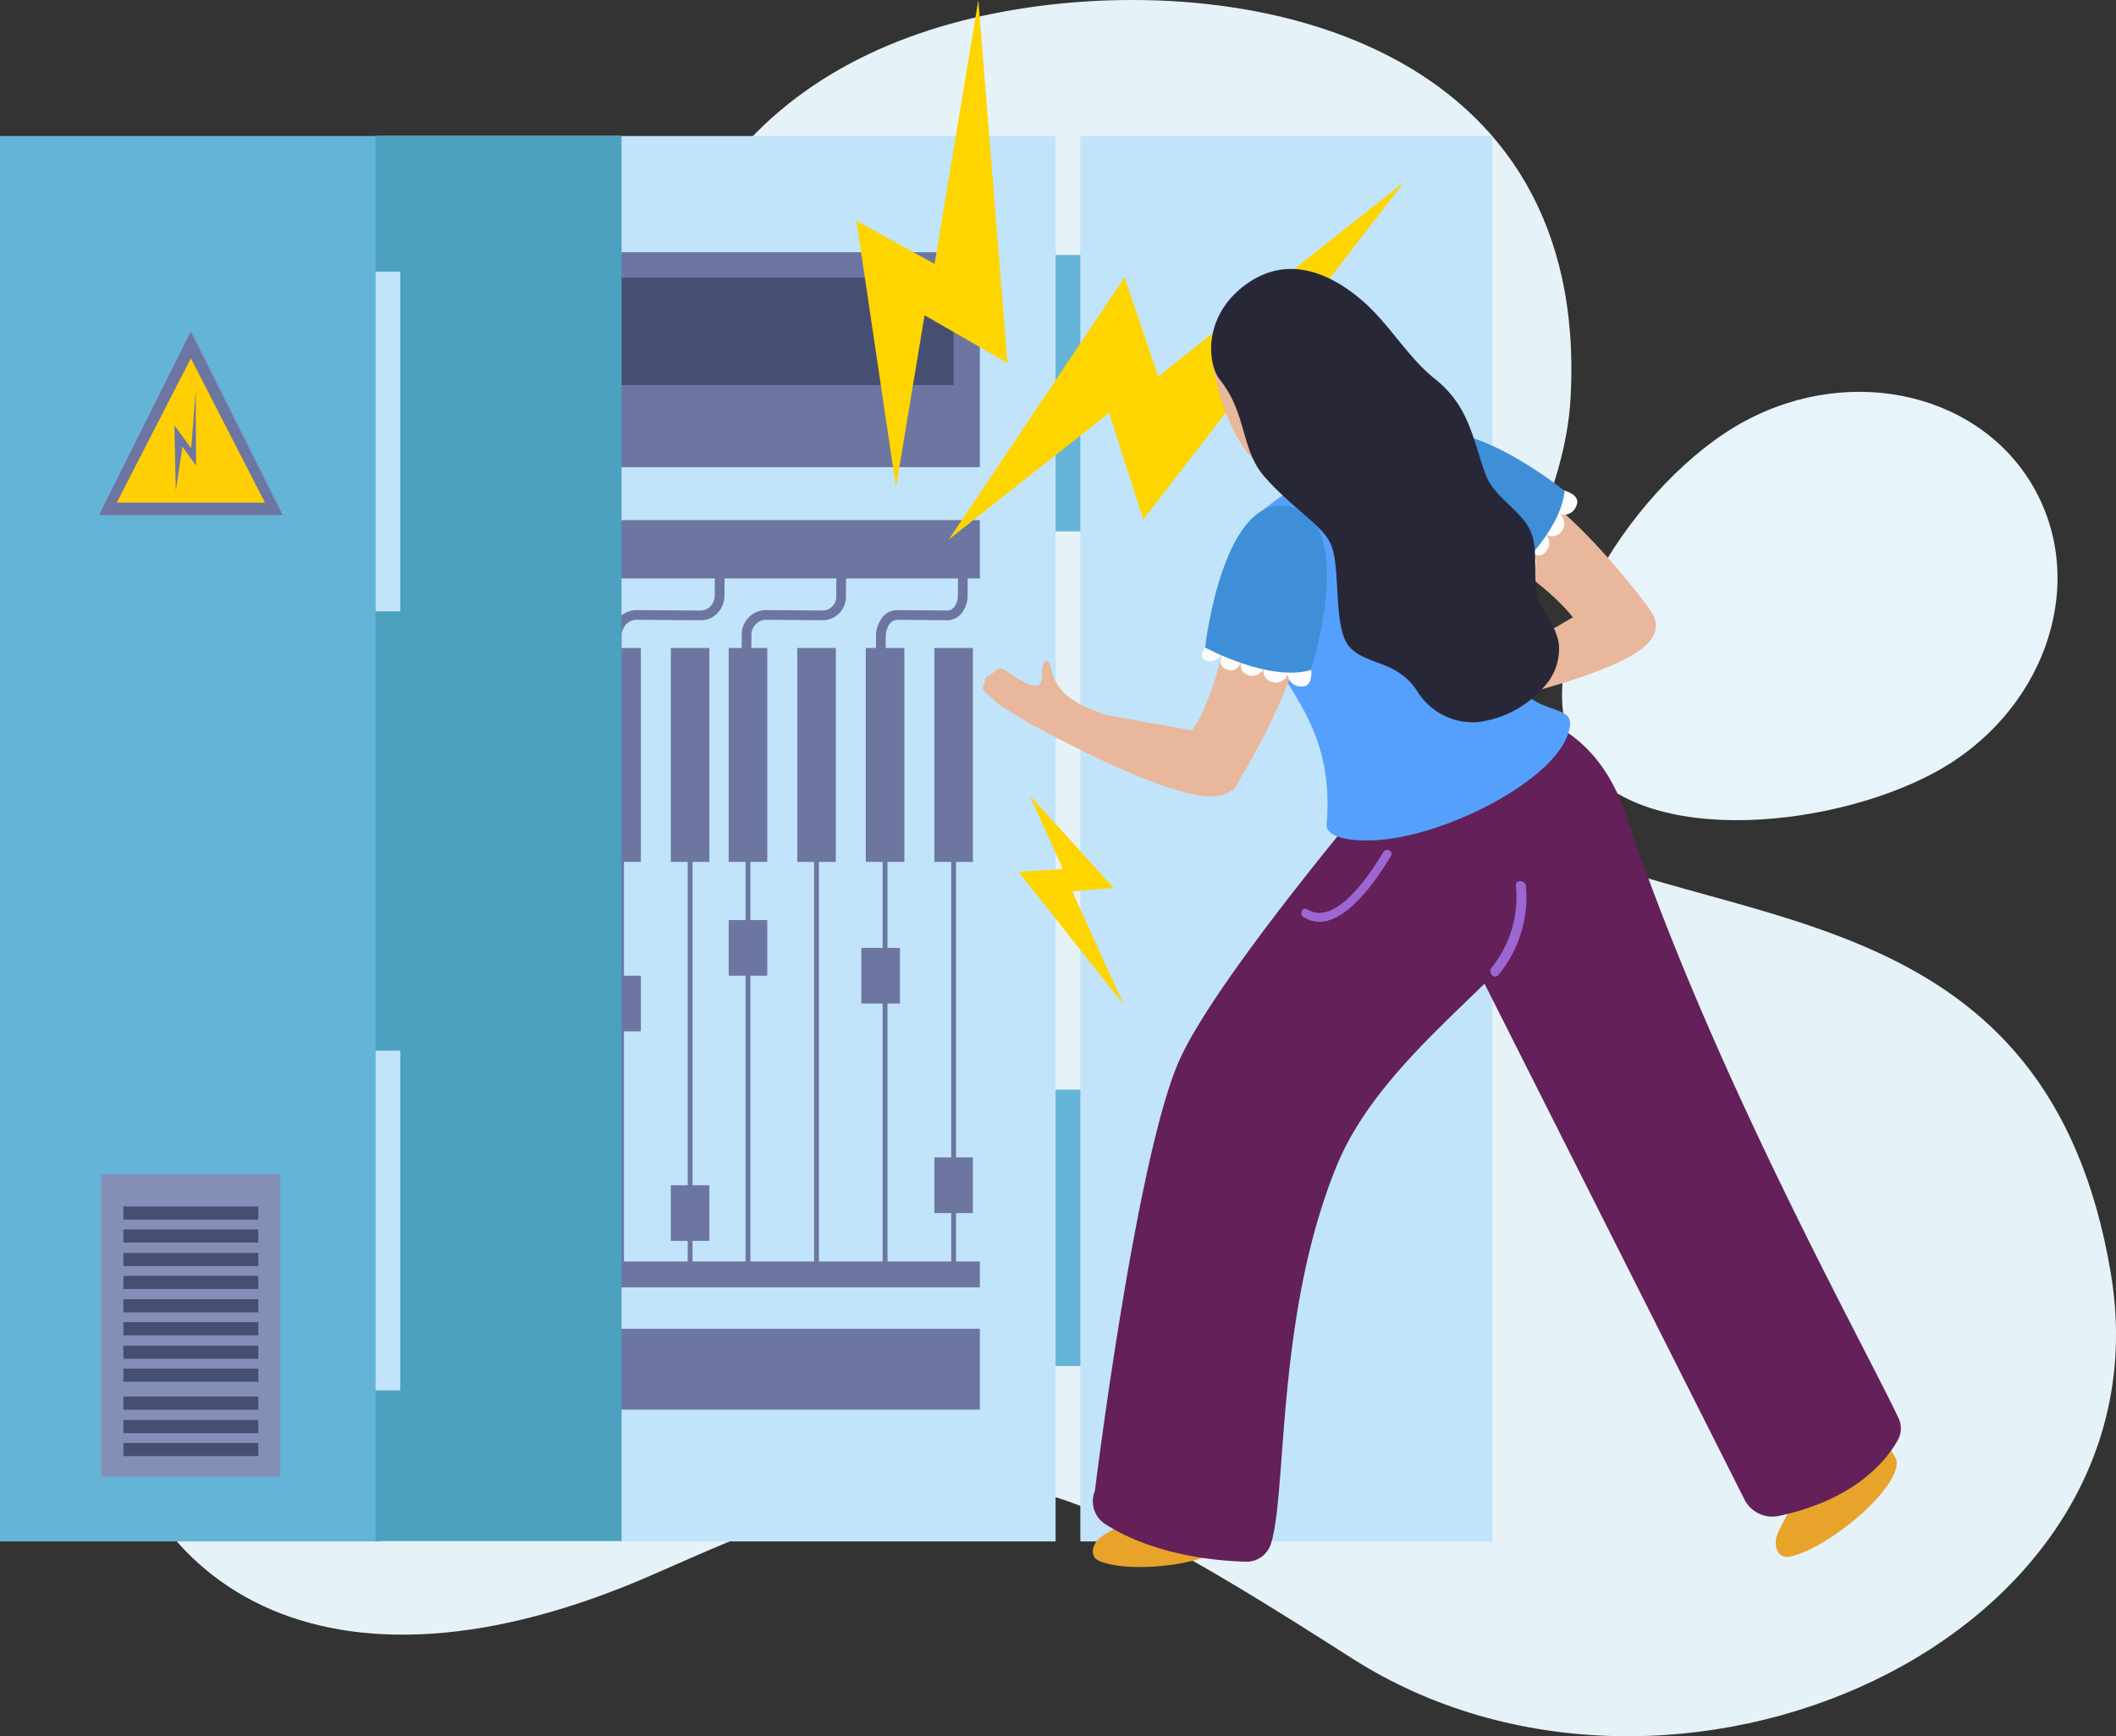 <svg xmlns="http://www.w3.org/2000/svg" width="345.416" height="283.419" viewBox="0 0 345.416 283.419">
  <rect x="0" y="0" width="345.416" height="283.419" fill="#333333" stroke="none"/>
  <g id="Grupo_262119" data-name="Grupo 262119" transform="translate(-364.677 -1137.674)">
    <g id="Grupo_261825" data-name="Grupo 261825">
      <path id="Trazado_279877" data-name="Trazado 279877" d="M406.381,489.376C350.648,453.739,343,453.253,292.814,475.467c-54.371,24.065-86.843,2.027-90.646-35.761-6.478-64.364,100.007-43.634,88.925-125.732-8.165-60.49,21.114-87.311,60.5-93.772,38.967-6.393,93.514,5.892,90.477,63.271-1.681,31.742-36.634,57.475-4.983,72.235,32.739,15.268,83.043,10.222,93.166,70.848,10.034,60.086-71.766,96.136-123.869,62.82" transform="translate(179 919)" fill="#e5f2f8"/>
      <path id="Trazado_279878" data-name="Trazado 279878" d="M470.547,287.394c17.716-9.5,38.974-4.341,47.483,11.524s1.046,36.43-16.67,45.93-50.058,12.258-58.567-3.607,10.039-44.347,27.754-53.847" transform="translate(179 919)" fill="#e7f4fa"/>
      <rect id="Rectángulo_325569" data-name="Rectángulo 325569" width="10.092" height="45.113" transform="translate(533.968 1179.297)" fill="#64b4d7"/>
      <rect id="Rectángulo_325570" data-name="Rectángulo 325570" width="10.092" height="45.113" transform="translate(533.968 1315.548)" fill="#64b4d7"/>
      <rect id="Rectángulo_325571" data-name="Rectángulo 325571" width="62.307" height="229.414" transform="translate(364.677 1159.877)" fill="#64b4d7"/>
      <rect id="Rectángulo_325572" data-name="Rectángulo 325572" width="110.01" height="229.414" transform="translate(426.984 1159.877)" fill="#c1e4fa"/>
      <rect id="Rectángulo_325573" data-name="Rectángulo 325573" width="67.247" height="229.414" transform="translate(541.033 1159.877)" fill="#c1e4fa"/>
      <rect id="Rectángulo_325574" data-name="Rectángulo 325574" width="29.252" height="49.331" transform="translate(381.206 1329.363)" fill="#848fb7"/>
      <rect id="Rectángulo_325575" data-name="Rectángulo 325575" width="22.022" height="2.145" transform="translate(384.821 1334.618)" fill="#464f72"/>
      <rect id="Rectángulo_325576" data-name="Rectángulo 325576" width="22.022" height="2.145" transform="translate(384.821 1338.363)" fill="#464f72"/>
      <rect id="Rectángulo_325577" data-name="Rectángulo 325577" width="22.022" height="2.148" transform="translate(384.821 1342.197)" fill="#464f72"/>
      <rect id="Rectángulo_325578" data-name="Rectángulo 325578" width="22.022" height="2.145" transform="translate(384.821 1345.945)" fill="#464f72"/>
      <rect id="Rectángulo_325579" data-name="Rectángulo 325579" width="22.022" height="2.145" transform="translate(384.821 1349.758)" fill="#464f72"/>
      <rect id="Rectángulo_325580" data-name="Rectángulo 325580" width="22.022" height="2.145" transform="translate(384.821 1353.503)" fill="#464f72"/>
      <rect id="Rectángulo_325581" data-name="Rectángulo 325581" width="22.022" height="2.145" transform="translate(384.821 1357.337)" fill="#464f72"/>
      <rect id="Rectángulo_325582" data-name="Rectángulo 325582" width="22.022" height="2.145" transform="translate(384.821 1361.085)" fill="#464f72"/>
      <rect id="Rectángulo_325583" data-name="Rectángulo 325583" width="22.022" height="2.145" transform="translate(384.821 1365.637)" fill="#464f72"/>
      <rect id="Rectángulo_325584" data-name="Rectángulo 325584" width="22.022" height="2.145" transform="translate(384.821 1369.472)" fill="#464f72"/>
      <rect id="Rectángulo_325585" data-name="Rectángulo 325585" width="22.022" height="2.144" transform="translate(384.821 1373.22)" fill="#464f72"/>
      <path id="Trazado_279879" data-name="Trazado 279879" d="M231.826,302.751H201.838l14.994-29.988Z" transform="translate(179 919)" fill="#6d76a1"/>
      <path id="Trazado_279880" data-name="Trazado 279880" d="M204.737,300.721l12.094-23.555,12.1,23.555Z" transform="translate(179 919)" fill="#ffcf03"/>
      <path id="Trazado_279881" data-name="Trazado 279881" d="M214.375,298.762l-.232-10.637,2.742,3.708.743-9.365.049,12.2-2.219-3.076Z" transform="translate(179 919)" fill="#6d76a1"/>
      <rect id="Rectángulo_325586" data-name="Rectángulo 325586" width="84.02" height="35.089" transform="translate(440.611 1178.845)" fill="#6d76a1"/>
      <rect id="Rectángulo_325587" data-name="Rectángulo 325587" width="60.875" height="17.544" transform="translate(459.473 1182.99)" fill="#464f72"/>
      <rect id="Rectángulo_325588" data-name="Rectángulo 325588" width="84.02" height="9.526" transform="translate(440.611 1222.575)" fill="#6d76a1"/>
      <rect id="Rectángulo_325589" data-name="Rectángulo 325589" width="6.295" height="34.919" transform="translate(440.61 1243.449)" fill="#6d76a1"/>
      <rect id="Rectángulo_325590" data-name="Rectángulo 325590" width="6.295" height="34.919" transform="translate(451.801 1243.449)" fill="#6d76a1"/>
      <rect id="Rectángulo_325591" data-name="Rectángulo 325591" width="6.298" height="34.919" transform="translate(462.992 1243.449)" fill="#6d76a1"/>
      <rect id="Rectángulo_325592" data-name="Rectángulo 325592" width="6.298" height="34.919" transform="translate(474.182 1243.449)" fill="#6d76a1"/>
      <rect id="Rectángulo_325593" data-name="Rectángulo 325593" width="6.298" height="34.919" transform="translate(483.625 1243.449)" fill="#6d76a1"/>
      <rect id="Rectángulo_325594" data-name="Rectángulo 325594" width="6.295" height="34.919" transform="translate(494.819 1243.449)" fill="#6d76a1"/>
      <rect id="Rectángulo_325595" data-name="Rectángulo 325595" width="6.295" height="34.919" transform="translate(506.009 1243.449)" fill="#6d76a1"/>
      <rect id="Rectángulo_325596" data-name="Rectángulo 325596" width="6.295" height="34.919" transform="translate(517.2 1243.449)" fill="#6d76a1"/>
      <rect id="Rectángulo_325597" data-name="Rectángulo 325597" width="0.792" height="69.763" transform="translate(519.951 1274.582)" fill="#6d76a1"/>
      <rect id="Rectángulo_325598" data-name="Rectángulo 325598" width="0.792" height="69.763" transform="translate(508.761 1274.582)" fill="#6d76a1"/>
      <rect id="Rectángulo_325599" data-name="Rectángulo 325599" width="0.792" height="69.763" transform="translate(497.57 1274.582)" fill="#6d76a1"/>
      <rect id="Rectángulo_325600" data-name="Rectángulo 325600" width="0.792" height="69.763" transform="translate(486.379 1274.582)" fill="#6d76a1"/>
      <rect id="Rectángulo_325601" data-name="Rectángulo 325601" width="0.792" height="69.763" transform="translate(476.938 1274.582)" fill="#6d76a1"/>
      <rect id="Rectángulo_325602" data-name="Rectángulo 325602" width="0.792" height="69.763" transform="translate(465.743 1274.582)" fill="#6d76a1"/>
      <rect id="Rectángulo_325603" data-name="Rectángulo 325603" width="0.792" height="69.763" transform="translate(454.553 1274.582)" fill="#6d76a1"/>
      <rect id="Rectángulo_325604" data-name="Rectángulo 325604" width="0.792" height="69.763" transform="translate(443.362 1274.582)" fill="#6d76a1"/>
      <rect id="Rectángulo_325605" data-name="Rectángulo 325605" width="84.02" height="4.224" transform="translate(440.611 1343.594)" fill="#6d76a1"/>
      <path id="Trazado_279882" data-name="Trazado 279882" d="M264.482,328.658l-1.585-.012.044-6.119a4.175,4.175,0,0,1,4.047-4.249h.028l10.48.077h.015a2.13,2.13,0,0,0,1.555-.69,2.565,2.565,0,0,0,.688-1.757l.056-7.589,1.585.012-.056,7.589a4.152,4.152,0,0,1-1.122,2.835,3.705,3.705,0,0,1-2.734,1.185L267,319.863h-.016a2.593,2.593,0,0,0-2.463,2.677Z" transform="translate(179 919)" fill="#6d76a1"/>
      <path id="Trazado_279883" data-name="Trazado 279883" d="M287.074,328.649l-1.584-.012.046-6.122a4.383,4.383,0,0,1,1.187-3,3.9,3.9,0,0,1,2.855-1.25h.034l10.476.074a2.353,2.353,0,0,0,1.572-.689,2.575,2.575,0,0,0,.69-1.756l.056-7.591,1.584.012-.055,7.592a4.162,4.162,0,0,1-1.124,2.833,3.7,3.7,0,0,1-2.7,1.184h-.034l-10.475-.075h-.018a2.338,2.338,0,0,0-1.707.755,2.812,2.812,0,0,0-.753,1.919Z" transform="translate(179 919)" fill="#6d76a1"/>
      <path id="Trazado_279884" data-name="Trazado 279884" d="M308.3,328.642l-1.584-.012.046-6.118a4,4,0,0,1,3.806-4.249l9.61.07h.009a2.276,2.276,0,0,0,2-2.45l.056-7.591,1.584.011-.055,7.593a3.848,3.848,0,0,1-3.586,4.022h-.018l-9.611-.072h-.014a2.491,2.491,0,0,0-2.2,2.677Z" transform="translate(179 919)" fill="#6d76a1"/>
      <path id="Trazado_279885" data-name="Trazado 279885" d="M330.225,328.651l-1.584-.012.043-6.117a4.962,4.962,0,0,1,.933-2.931,3.1,3.1,0,0,1,2.448-1.323h.023l8.322.063h.005a1.414,1.414,0,0,0,1.066-.625,3.131,3.131,0,0,0,.563-1.83l.056-7.587,1.585.012-.056,7.588a4.687,4.687,0,0,1-.881,2.767,2.948,2.948,0,0,1-2.332,1.259H340.4l-8.322-.061h-.009a1.564,1.564,0,0,0-1.183.69,3.415,3.415,0,0,0-.615,1.99Z" transform="translate(179 919)" fill="#6d76a1"/>
      <rect id="Rectángulo_325606" data-name="Rectángulo 325606" width="84.02" height="13.209" transform="translate(440.611 1354.573)" fill="#6d76a1"/>
      <rect id="Rectángulo_325607" data-name="Rectángulo 325607" width="6.295" height="9.083" transform="translate(440.61 1292.406)" fill="#6d76a1"/>
      <rect id="Rectángulo_325608" data-name="Rectángulo 325608" width="6.295" height="9.083" transform="translate(451.801 1318.142)" fill="#6d76a1"/>
      <rect id="Rectángulo_325609" data-name="Rectángulo 325609" width="6.298" height="9.083" transform="translate(462.992 1296.945)" fill="#6d76a1"/>
      <rect id="Rectángulo_325610" data-name="Rectángulo 325610" width="6.295" height="9.083" transform="translate(474.182 1331.148)" fill="#6d76a1"/>
      <rect id="Rectángulo_325611" data-name="Rectángulo 325611" width="6.295" height="9.083" transform="translate(483.628 1287.863)" fill="#6d76a1"/>
      <rect id="Rectángulo_325612" data-name="Rectángulo 325612" width="6.295" height="9.083" transform="translate(505.285 1292.406)" fill="#6d76a1"/>
      <rect id="Rectángulo_325613" data-name="Rectángulo 325613" width="6.295" height="9.086" transform="translate(517.2 1326.605)" fill="#6d76a1"/>
      <rect id="Rectángulo_325614" data-name="Rectángulo 325614" width="40.161" height="229.414" transform="translate(425.978 1159.813)" fill="#4ca1bf"/>
      <rect id="Rectángulo_325615" data-name="Rectángulo 325615" width="4.036" height="55.456" transform="translate(425.979 1182.011)" fill="#c1e4fa"/>
      <rect id="Rectángulo_325616" data-name="Rectángulo 325616" width="4.036" height="55.458" transform="translate(425.979 1309.177)" fill="#c1e4fa"/>
      <path id="Trazado_279886" data-name="Trazado 279886" d="M340.578,306.713l26.152-20.645,5.569,17.416,42.555-55.049-40.113,31.671-5.49-16.159Z" transform="translate(179 919)" fill="#ffd500"/>
      <path id="Trazado_279887" data-name="Trazado 279887" d="M331.941,298.223l4.66-28.088,13.535,7.807-4.754-59.268-7.145,43.086L325.475,254.7Z" transform="translate(179 919)" fill="#ffd500"/>
      <path id="Trazado_279888" data-name="Trazado 279888" d="M454.773,317.85s-14.628-20.047-24.588-21.916-13.3,5.71-13.3,5.71S438.361,312,443.843,321.489s10.93-3.639,10.93-3.639" transform="translate(179 919)" fill="#e9b79c"/>
      <path id="Trazado_279889" data-name="Trazado 279889" d="M437.021,323.774c-.13.311-2.19.7-2.5.8-2.728.878-5.327,2.182-8.227,2.428a8.021,8.021,0,0,1-4.006-.6,10.023,10.023,0,0,1-2.009-1.3c-.244-.192-.56-.4-.839-.264a.642.642,0,0,0-.255.711c.13.675.743,1.127,1.155,1.676.259.345.685.973.586,1.437-.091.434-.643.736-1.009.89a13.221,13.221,0,0,1-3.72.818c-1.021.116-2.22.037-2.217,1.367a3.485,3.485,0,0,1-.373,1.272.862.862,0,0,0-.026.655,1.4,1.4,0,0,0,.181.258,1.727,1.727,0,0,1,.3.622,1.438,1.438,0,0,0,.145.444.684.684,0,0,0,.506.273,12.923,12.923,0,0,0,1.5.09c.59-.008,1.179.078,1.768.031.486-.04.935-.172,1.426-.206a61.181,61.181,0,0,0,6.9-1.271,43.014,43.014,0,0,0,6.605-2.648c1.271-.727,4.1-7.489,4.1-7.489" transform="translate(179 919)" fill="#e9b79c"/>
      <path id="Trazado_279890" data-name="Trazado 279890" d="M453.9,324.394c-6.275,5.122-27.582,9.517-27.582,9.517l1.778-6.055,22.275-13.089s9.8,4.5,3.529,9.627" transform="translate(179 919)" fill="#e9b79c"/>
      <path id="Trazado_279891" data-name="Trazado 279891" d="M440.684,298.654s3.242.668,2.3,2.63a2.119,2.119,0,0,1-2.665,1.3,2.075,2.075,0,0,1-.053,3.173,1.809,1.809,0,0,1-2.495-.071,2.023,2.023,0,0,1,.176,3.11c-1.041,1.257-2.612-.1-2.612-.1s2.027,1.269.631,2.879-2.874-.75-2.874-.75,1.6,2.149.217,3.47-2.7-2.185-2.7-2.185Z" transform="translate(179 919)" fill="#fbfcfb"/>
      <path id="Trazado_279892" data-name="Trazado 279892" d="M441.077,298.8s-18.964-15.39-25.7-7.085c-7.611,9.389,15.964,21.849,15.964,21.849s9.093-7.621,9.732-14.764" transform="translate(179 919)" fill="#3f8fd8"/>
      <path id="Trazado_279893" data-name="Trazado 279893" d="M489.076,448.962s6.014,6.657,6.2,8.217c.54,4.652-11.739,14.707-17.7,15.631-.832.129-2.259-.505-2-2.827s6.065-9.406,3.373-12.015,10.13-9.006,10.13-9.006" transform="translate(179 919)" fill="#e8a32b"/>
      <path id="Trazado_279894" data-name="Trazado 279894" d="M429.543,334.853s15.364-1.692,21.63,17.041c14.026,41.926,38.613,85.964,44.421,98.272a3.928,3.928,0,0,1-.155,3.652c-1.857,3.287-6.953,9.67-19.383,12.307a5.1,5.1,0,0,1-5.631-2.716l-61.96-122.946Z" transform="translate(179 919)" fill="#632059"/>
      <path id="Trazado_279895" data-name="Trazado 279895" d="M385.79,460.311s1.314,8.427.672,9.767c-1.913,3.993-16.447,5.668-21.516,3.324-.709-.328-1.494-1.572-.132-3.293s9.4-4.373,8.629-7.849,12.347-1.949,12.347-1.949" transform="translate(179 919)" fill="#e8a32b"/>
      <path id="Trazado_279896" data-name="Trazado 279896" d="M431.7,342.333s15.134,14.36,3.143,29.577c-7.453,9.459-24.507,21.323-30.95,37.035-9.979,24.335-8.08,53.347-10.75,61.717a4.159,4.159,0,0,1-4.076,2.938c-5.023-.132-15.074-1.081-23-6.162a4.422,4.422,0,0,1-1.659-5.393s6.644-53.891,13.692-70.076c6.145-14.112,35.185-47.924,35.185-47.924Z" transform="translate(179 919)" fill="#632059"/>
      <path id="Trazado_279897" data-name="Trazado 279897" d="M383.569,276.716c.133,4.691,4.75,21.769,13.2,18.553,3.607-1.369,6.886-10.624,4.943-17.383-.784-2.789-4.864-5.592-10.058-5.635-2.345-.025-8.295-.968-8.089,4.465" transform="translate(179 919)" fill="#e9b79c"/>
      <path id="Trazado_279898" data-name="Trazado 279898" d="M390.41,290.572s7.252,3.466,4.635,10.212,13.42-3.221,13.42-3.221l-9.49-15.722Z" transform="translate(179 919)" fill="#e9b79c"/>
      <path id="Trazado_279899" data-name="Trazado 279899" d="M392.4,301.479a44.989,44.989,0,0,1,25.313-9.427c13.979-.6,11.755,23.309,12,26.874,1.252,18.566,12.517,13.508,12.255,17.945-.471,7.969-18.782,17.79-30.759,18.88-4.682.427-9.162-.289-8.973-2.535,1.339-15.988-7.034-21.995-10.506-30.573-3.559-8.793-6.232-15.784.674-21.164" transform="translate(179 919)" fill="#56a0fd"/>
      <path id="Trazado_279900" data-name="Trazado 279900" d="M412.759,358.375c-2.356,3.932-8.69,13.57-14.316,9.995-.753-.479-.152-1.753.612-1.267,4.668,2.967,10.452-6.026,12.437-9.34.461-.768,1.734-.167,1.267.612" transform="translate(179 919)" fill="#9c67d3"/>
      <path id="Trazado_279901" data-name="Trazado 279901" d="M433.133,363.279a18.348,18.348,0,0,1-3.99,13.374c-.646.809.5,1.967,1.149,1.149a19.925,19.925,0,0,0,4.466-14.523c-.129-1.024-1.755-1.037-1.625,0" transform="translate(179 919)" fill="#9c67d3"/>
      <path id="Trazado_279902" data-name="Trazado 279902" d="M386.951,347.751s13.327-20.934,11.432-30.889-10.169-10.3-10.169-10.3-1.8,23.774-8.639,32.341,7.376,8.848,7.376,8.848" transform="translate(179 919)" fill="#e9b79c"/>
      <path id="Trazado_279903" data-name="Trazado 279903" d="M370.726,337.214c-.3.151-2.118-.894-2.418-1.02-2.643-1.109-5.465-1.811-7.826-3.512a8.027,8.027,0,0,1-2.652-3.061,10.045,10.045,0,0,1-.682-2.293c-.059-.3-.164-.667-.464-.746a.644.644,0,0,0-.657.374,4.618,4.618,0,0,0-.214,2.024,2.207,2.207,0,0,1-.49,1.472,1.617,1.617,0,0,1-1.346.02,13.279,13.279,0,0,1-3.357-1.8c-.849-.577-1.709-1.417-2.572-.4a3.511,3.511,0,0,1-1.111.723.867.867,0,0,0-.447.48,1.43,1.43,0,0,0-.029.314,1.711,1.711,0,0,1-.175.669,1.444,1.444,0,0,0-.179.431.685.685,0,0,0,.206.538,13.036,13.036,0,0,0,1.082,1.045c.452.378.844.828,1.323,1.175.4.287.821.479,1.215.772a61.169,61.169,0,0,0,6.069,3.53,43.128,43.128,0,0,0,6.738,2.29c1.439.276,7.985-3.018,7.986-3.018" transform="translate(179 919)" fill="#e9b79c"/>
      <path id="Trazado_279904" data-name="Trazado 279904" d="M383.135,348.673c-8.1-.2-27.133-10.731-27.133-10.731l5.292-3.438,25.429,4.564s4.511,9.794-3.588,9.605" transform="translate(179 919)" fill="#e9b79c"/>
      <path id="Trazado_279905" data-name="Trazado 279905" d="M399.682,327.629s.561,3.261-1.611,3.1a2.118,2.118,0,0,1-2.184-2.006,2.076,2.076,0,0,1-2.974,1.108,1.811,1.811,0,0,1-.843-2.35,2.025,2.025,0,0,1-2.833,1.3c-1.548-.511-.863-2.467-.863-2.467s-.442,2.351-2.449,1.638-.35-2.949-.35-2.949-1.417,2.276-3.154,1.468,1.051-3.311,1.051-3.311Z" transform="translate(179 919)" fill="#fbfcfb"/>
      <path id="Trazado_279906" data-name="Trazado 279906" d="M399.693,328.047s7.409-23.272-2.78-26.51c-11.519-3.66-14.517,22.836-14.517,22.836s10.414,5.685,17.3,3.674" transform="translate(179 919)" fill="#3f8fd8"/>
      <path id="Trazado_279907" data-name="Trazado 279907" d="M388.292,265.706c-6.23,5.113-5.468,12.468-3.468,14.972,4.445,5.567,3.364,11.393,7.294,15.842,4.714,5.338,9.324,7.741,10.777,10.943,1.7,3.737.354,13.464,2.945,16.649s7.728,2.18,11.153,7.324a10.648,10.648,0,0,0,9.866,5.118,17.105,17.105,0,0,0,11.623-6.688A9.071,9.071,0,0,0,440.16,324c-.243-2.246-1.582-4.2-2.734-6.139-1.933-3.261-.539-8.023-1.6-11.665-1.129-3.9-6.163-6.129-7.582-9.932-2.134-5.721-2.632-11.219-8.345-15.75-4.446-3.527-7.545-9.15-12.063-12.957-4.979-4.2-12.321-7.782-19.549-1.85" transform="translate(179 919)" fill="#282738"/>
      <path id="Trazado_279908" data-name="Trazado 279908" d="M353.735,348.484l5.454,12.04-7.237.482,17.136,21.638-8.368-18.467,6.746-.572Z" transform="translate(179 919)" fill="#ffd500"/>
    </g>
  </g>
</svg>
